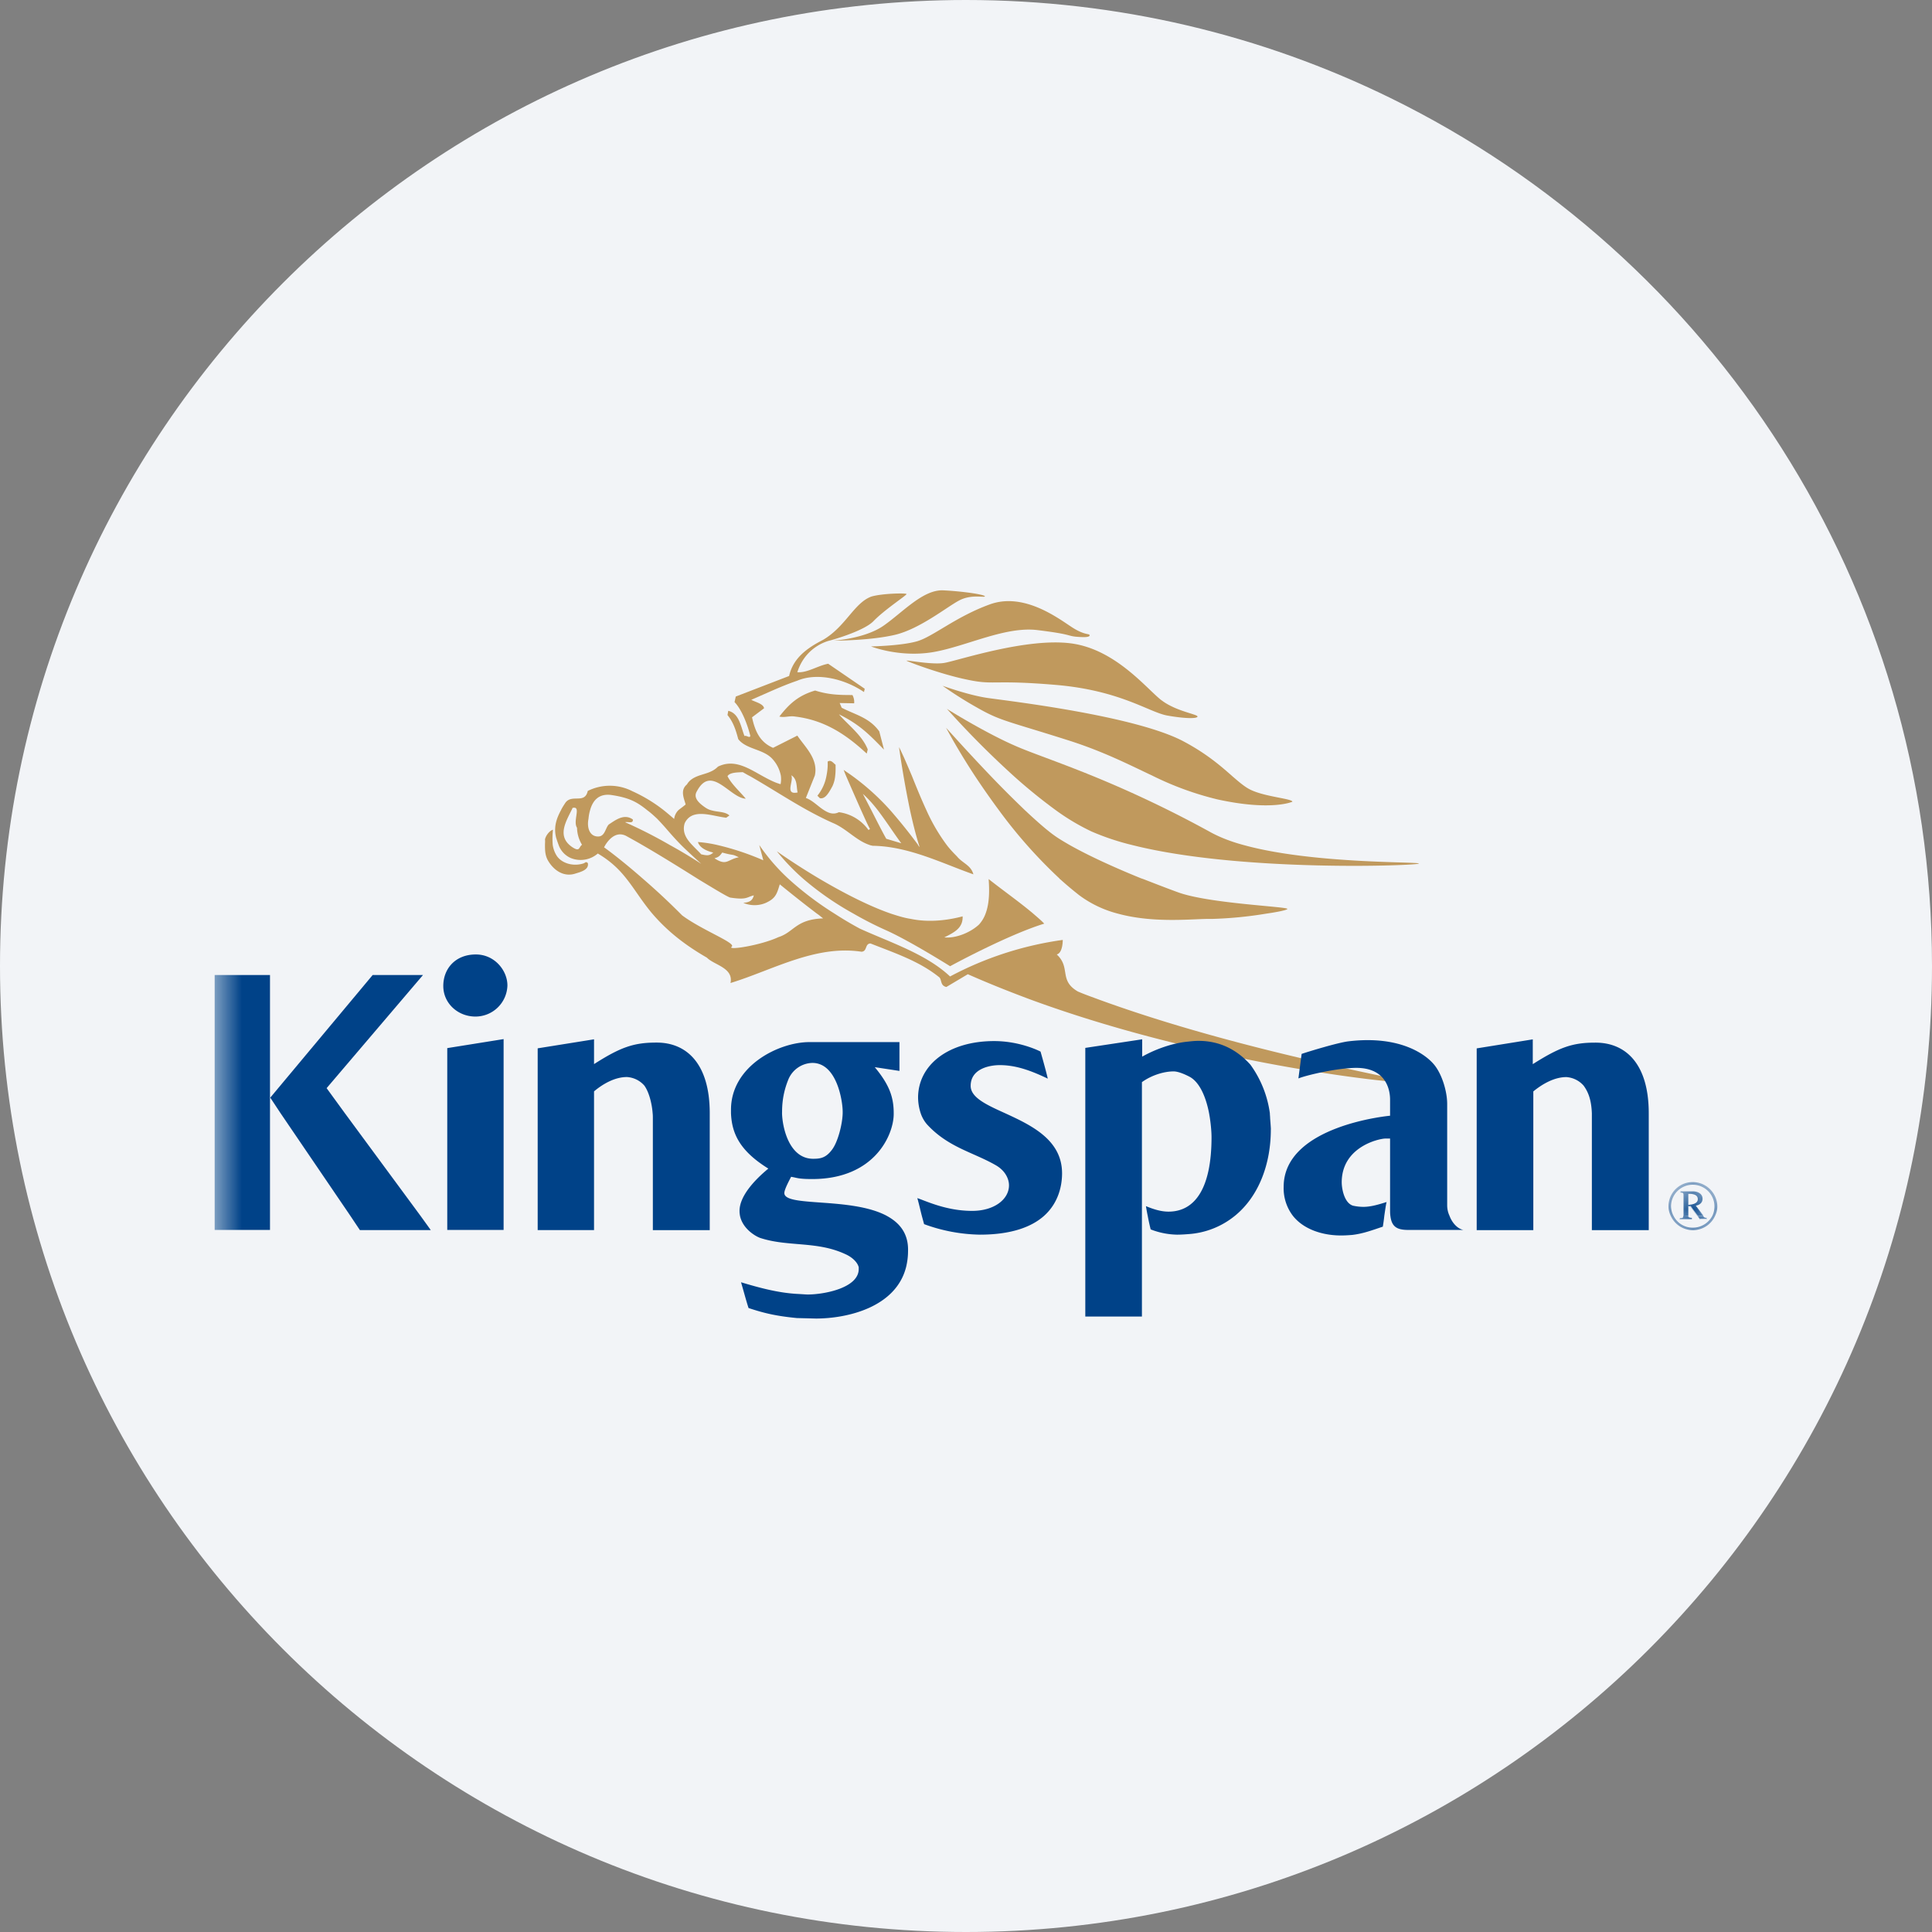 <svg height="36" viewBox="0 0 36 36" width="36" xmlns="http://www.w3.org/2000/svg"><rect x="0" y="0" width="36" height="36" fill="#808080" stroke="none"/><mask id="a" fill="#fff"><path d="M.045 0h.91v1h-.91z" fill-rule="evenodd"/></mask><mask id="b" fill="#fff"><path d="M0 13.569h28V0H0z" fill-rule="evenodd"/></mask><g fill="none" fill-rule="evenodd"><path d="M18 0c2.837 0 5.52.656 7.907 1.825C31.884 4.753 36 10.895 36 18c0 9.942-8.058 18-18 18-9.94 0-18-8.057-18-18C0 8.06 8.06 0 18 0z" fill="#f2f4f7" fill-rule="nonzero"/><path d="m16.472 13.968-.088-.34c-.187-.257-.434-.304-.7-.44l-.038-.088.27.005a.269.269 0 0 0-.032-.154c-.242 0-.443-.004-.695-.084-.317.093-.485.252-.667.485.102.024.186-.018.294 0 .55.066.952.336 1.334.69l.019-.078c-.107-.267-.364-.453-.537-.654.392.192.574.387.84.658M17.574 11c-.374-.014-.743.4-1.102.653-.326.233-.868.28-.947.285.084 0 .705-.005 1.148-.108.476-.112.989-.536 1.213-.648s.466-.042.466-.07c0-.033-.405-.094-.778-.112m2.398.686c-.252-.164-.892-.654-1.526-.425-.63.228-1.055.597-1.35.686-.297.088-.866.098-.866.098s.527.21 1.152.107c.625-.107 1.344-.485 1.95-.411.612.075.55.103.705.122.154.014.266.014.266-.023.004-.042-.08.009-.331-.154m1.675 1.366c-.266-.2-.85-.951-1.685-1.063-.84-.112-2.132.327-2.37.364-.228.037-.695-.056-.7-.042 0 .009.63.252 1.134.354.504.108.462-.004 1.656.098 1.195.103 1.73.509 2.067.57.336.06.565.06.565.018s-.402-.098-.667-.3" fill="#c0995d"/><path d="M14.503 17.463c-.331.154-.966.252-.868.177.084-.07-.546-.303-.924-.583l-.028-.028a12.637 12.637 0 0 0-.685-.639c-.458-.402-.743-.602-.743-.602s.01-.014.024-.042c.056-.089.196-.271.392-.168.084.047.186.102.298.168.323.186.728.438 1.055.644.308.186.546.331.588.336.308.046.298-.01.434-.042-.023.097-.08.13-.196.139a.534.534 0 0 0 .41.005c.192-.084.215-.168.27-.35 0 0 .365.299.692.546.042.028.079.061.116.089-.513.018-.541.257-.835.35m-3.364-1.876c-.16-.004-.205-.177-.173-.331a.781.781 0 0 1 .028-.154c.05-.187.164-.317.392-.289.346.051.49.135.68.289.058.042.113.093.174.149.19.196.233.271.452.495.089.089.21.2.374.35a9.08 9.08 0 0 0-.584-.35 8.891 8.891 0 0 0-.834-.425c.056-.014.153.033.144-.051-.163-.117-.327.014-.448.093-.065.065-.07.229-.205.224m2.319.299c.233.065.163.018.308.088-.215.042-.224.168-.453.019.075-.023.089-.032.145-.107m1.292-1.423a.033.033 0 0 0-.01-.019c.01.005.02.014.029.019.088.079.07.196.093.303-.238.051-.08-.196-.112-.303m1.33.331c.089.079.187.187.28.308.159.21.312.448.434.611l-.28-.084c-.084-.149-.182-.345-.275-.527l-.16-.308m4.41 3.836c-.14-.052-.275-.099-.405-.155-.36-.21-.126-.443-.393-.69.112-.028.112-.257.112-.271a6.305 6.305 0 0 0-2.1.681c-.447-.42-1.115-.634-1.68-.891a6.463 6.463 0 0 1-.465-.275 6.013 6.013 0 0 1-.85-.639 3.677 3.677 0 0 1-.56-.644l.075.284a5.003 5.003 0 0 0-.854-.284 2.392 2.392 0 0 0-.364-.056.163.163 0 0 0 .028.056c.056.079.173.121.257.14-.07.065-.121.056-.224.033-.051-.057-.112-.113-.168-.173-.107-.112-.191-.238-.14-.406.14-.294.513-.131.774-.103l.06-.042c-.083-.074-.21-.061-.325-.093a.346.346 0 0 1-.126-.056c-.117-.08-.23-.182-.155-.303.27-.509.617.13.91.139-.107-.13-.266-.27-.34-.419.042-.07.177-.07.284-.075.042.023.089.052.136.075.359.205.714.438 1.078.639.154.084.307.163.466.233.248.103.429.322.672.406.023.01.047.014.07.019.672.009 1.302.331 1.876.532-.047-.173-.201-.205-.308-.336-.07-.07-.136-.14-.196-.22a3.459 3.459 0 0 1-.374-.644c-.097-.21-.186-.429-.27-.639-.08-.186-.154-.368-.238-.532a18.208 18.208 0 0 0 .204 1.171c.052.239.109.467.165.644.004.015.009.028.013.047a.177.177 0 0 1-.032-.047 9.924 9.924 0 0 0-.518-.644 4.483 4.483 0 0 0-.71-.639c-.051-.037-.102-.07-.153-.107 0 0 .014.042.042.107.06.14.177.406.28.639.065.141.12.271.168.355l-.028.019a.809.809 0 0 0-.551-.332c-.107.052-.196.015-.284-.042-.108-.069-.21-.181-.332-.223l.168-.42c.066-.308-.182-.528-.327-.742l-.452.228c-.247-.107-.336-.312-.392-.569l.224-.168c-.01-.084-.163-.116-.238-.158.294-.126.565-.257.854-.355.382-.163.896-.028 1.246.21l.014-.061-.681-.466c-.197.037-.388.172-.575.158.159-.503.612-.592.612-.592s.62-.168.807-.36c.206-.214.616-.48.616-.504 0-.023-.462-.013-.658.047-.322.121-.476.56-.9.807-.3.154-.556.341-.63.672l-.994.383-.023.103c.13.135.237.401.294.63-.01.051-.08-.019-.108.004-.07-.177-.098-.424-.303-.471l-.014.079c.107.131.154.275.2.448.15.196.476.182.644.378a.642.642 0 0 1 .15.303.475.475 0 0 1-.005.159c-.121-.033-.238-.098-.35-.159-.266-.149-.523-.312-.817-.168-.098.103-.233.126-.354.168-.09.033-.173.075-.224.164-.13.107-.056.256-.024.373-.055.047-.097.075-.13.102a.274.274 0 0 0-.084.168c-.07-.06-.135-.116-.201-.168a2.828 2.828 0 0 0-.578-.349.919.919 0 0 0-.831-.005c-.056.257-.308.042-.425.233-.027.042-.055.084-.074.126h.196a.195.195 0 0 0 .019-.042c.056-.014.074.005.079.042.009.079-.052.243.005.327a.631.631 0 0 0 .093.317c-.061.042-.037.131-.163.056a.487.487 0 0 1-.075-.056c-.21-.191-.056-.443.042-.644h-.196c-.084.154-.14.318-.09.513.015.047.029.089.043.126a.42.42 0 0 0 .229.252.487.487 0 0 0 .504-.084c.238.141.397.294.536.472.155.195.28.41.476.644.22.256.519.536 1.022.825.13.136.499.187.439.472.779-.238 1.58-.714 2.44-.583.112-.005.06-.15.168-.154.448.177.9.326 1.269.62.07.042.019.163.145.191l.4-.238c.379.168.766.322 1.154.467 3.382 1.246 7.04 1.595 7.054 1.549.01-.046-3.065-.56-5.753-1.539" fill="#c0995d"/><path d="M15.562 14.463a.58.58 0 0 1-.051.187c-.061.111-.131.246-.234.223l-.046-.046a.82.82 0 0 0 .168-.365c.018-.088.028-.182.023-.27.061-.042.103.023.149.06-.004 0 .005.098-.009.21m-4.838 1.815c-.21.07-.401-.05-.513-.242-.056-.098-.056-.2-.056-.294 0-.033.005-.066 0-.098.014-.075.089-.168.149-.182a1.484 1.484 0 0 0-.005.28.519.519 0 0 0 .066.191c.084.145.294.215.485.163.065-.014.056-.05.103-.014.027.122-.122.164-.23.196m8.735.934c-.686.21-1.754.793-1.754.793s-.728-.457-1.167-.658a6.621 6.621 0 0 1-.634-.322 5.576 5.576 0 0 1-.924-.639 4.003 4.003 0 0 1-.504-.523s.345.247.812.523c.397.233.881.49 1.316.64.126.041.251.08.368.097.336.07.681.028.966-.047.009.22-.159.3-.341.392.21.02.476-.084.644-.237a.607.607 0 0 0 .126-.21c.075-.2.07-.444.056-.64.252.201.565.42.826.64.08.07.149.126.21.191m4.531-.275c0 .019-.168.056-.392.088a7.426 7.426 0 0 1-1.022.099c-.294-.01-1.05.093-1.75-.1a2.074 2.074 0 0 1-.713-.34 6.707 6.707 0 0 1-.355-.298c-.01-.004-.014-.013-.018-.018a9.073 9.073 0 0 1-1.125-1.269 14.845 14.845 0 0 1-.448-.64c-.322-.49-.513-.854-.537-.896.024.024.392.439.83.896.21.22.435.444.64.64.224.21.425.387.574.489.075.052.163.103.252.155.387.219.89.443 1.339.625l.042.014c.238.093.49.19.662.252.588.205 2.02.26 2.02.303" fill="#c0995d"/><path d="M26.439 16.091c0 .038-3.313.168-5.343-.345a4.648 4.648 0 0 1-.756-.252 4.153 4.153 0 0 1-.653-.387 9.993 9.993 0 0 1-.79-.64 17.028 17.028 0 0 1-1.253-1.259c.042.028.728.452 1.264.685.293.131.788.294 1.473.574a21.16 21.16 0 0 1 2.194 1.05c.168.089.369.168.598.229 1.278.354 3.266.308 3.266.345" fill="#c0995d"/><path d="M24.082 14.939s-.387.177-1.391-.042a5.733 5.733 0 0 1-1.199-.434c-.452-.214-.919-.453-1.554-.658-1.156-.368-1.287-.368-1.707-.606a7.33 7.33 0 0 1-.667-.42c.042.014.504.18.849.228.359.052 2.767.33 3.658.817.425.228.691.462.891.639.136.117.243.21.355.26.275.127.765.16.765.216" fill="#c0995d"/><g fill="#004288"><path d="M.414.425V.22h.023c.07 0 .154.018.154.098C.591.406.479.42.414.425zm.284.21L.694.625.554.439C.624.43.68.383.68.313.68.215.586.173.502.173H.269v.023c.056 0 .056.014.056.066v.363C.32.663.302.672.26.672v.019h.224V.667C.456.667.414.663.414.625V.444h.042l.13.177.047.065h.121V.663C.731.672.712.658.698.635zM.414.425V.22h.023c.07 0 .154.018.154.098C.591.406.479.42.414.425zm.284.21L.694.625.554.439C.624.43.68.383.68.313.68.215.586.173.502.173H.269v.023c.056 0 .056.014.056.066v.363C.32.663.302.672.26.672v.019h.224V.667C.456.667.414.663.414.625V.444h.042l.13.177.047.065h.121V.663C.731.672.712.658.698.635zM.414.425V.22h.023c.07 0 .154.018.154.098C.591.406.479.42.414.425zm.284.21L.694.625.554.439C.624.43.68.383.68.313.68.215.586.173.502.173H.269v.023c.056 0 .056.014.056.066v.363C.32.663.302.672.26.672v.019h.224V.667C.456.667.414.663.414.625V.444h.042l.13.177.047.065h.121V.663C.731.672.712.658.698.635zM.414.425V.22h.023c.07 0 .154.018.154.098C.591.406.479.42.414.425zm.284.21L.694.625.554.439C.624.43.68.383.68.313.68.215.586.173.502.173H.269v.023c.056 0 .056.014.056.066v.363C.32.663.302.672.26.672v.019h.224V.667C.456.667.414.663.414.625V.444h.042l.13.177.047.065h.121V.663C.731.672.712.658.698.635zM.414.425V.22h.023c.07 0 .154.018.154.098C.591.406.479.42.414.425zm.284.21L.694.625.554.439C.624.43.68.383.68.313.68.215.586.173.502.173H.269v.023c.056 0 .056.014.056.066v.363C.32.663.302.672.26.672v.019h.224V.667C.456.667.414.663.414.625V.444h.042l.13.177.047.065h.121V.663C.731.672.712.658.698.635zM.414.425V.22h.023c.07 0 .154.018.154.098C.591.406.479.42.414.425zm.284.21L.694.625.554.439C.624.43.68.383.68.313.68.215.586.173.502.173H.269v.023c.056 0 .056.014.056.066v.363C.32.663.302.672.26.672v.019h.224V.667C.456.667.414.663.414.625V.444h.042l.13.177.047.065h.121V.663C.731.672.712.658.698.635zM.414.425V.22h.023c.07 0 .154.018.154.098C.591.406.479.42.414.425zm.284.21L.694.625.554.439C.624.43.68.383.68.313.68.215.586.173.502.173H.269v.023c.056 0 .056.014.056.066v.363C.32.663.302.672.26.672v.019h.224V.667C.456.667.414.663.414.625V.444h.042l.13.177.047.065h.121V.663C.731.672.712.658.698.635zM.414.425V.22h.023c.07 0 .154.018.154.098C.591.406.479.42.414.425zm.284.21L.694.625.554.439C.624.43.68.383.68.313.68.215.586.173.502.173H.269v.023c.056 0 .056.014.056.066v.363C.32.663.302.672.26.672v.019h.224V.667C.456.667.414.663.414.625V.444h.042l.13.177.047.065h.121V.663C.731.672.712.658.698.635zM.414.425V.22h.023c.07 0 .154.018.154.098C.591.406.479.42.414.425zM.689.63.549.444C.619.434.675.388.675.318.675.22.582.178.498.178H.265v.023C.32.201.32.215.32.266V.63C.316.667.297.677.255.677v.019h.224V.672C.451.672.409.667.409.63V.448h.042l.131.177.046.066H.75V.667C.722.667.703.654.689.63zM.498 0a.45.45 0 0 0-.453.448.4.4 0 0 0 .042.182h.052A.39.39 0 0 1 .092.448a.405.405 0 1 1 .77.182h.051A.4.4 0 0 0 .955.448.46.46 0 0 0 .498 0zM.414.425V.22h.023c.07 0 .154.018.154.098C.591.406.479.42.414.425zm.284.21L.694.625.554.439C.624.43.68.383.68.313.68.215.586.173.502.173H.269v.023c.056 0 .056.014.056.066v.363C.32.663.302.672.26.672v.019h.224V.667C.456.667.414.663.414.625V.444h.042l.13.177.047.065h.121V.663C.731.672.712.658.698.635zM.414.425V.22h.023c.07 0 .154.018.154.098C.591.406.479.42.414.425zm.284.21L.694.625.554.439C.624.43.68.383.68.313.68.215.586.173.502.173H.269v.023c.056 0 .056.014.056.066v.363C.32.663.302.672.26.672v.019h.224V.667C.456.667.414.663.414.625V.444h.042l.13.177.047.065h.121V.663C.731.672.712.658.698.635zM.414.425V.22h.023c.07 0 .154.018.154.098C.591.406.479.42.414.425zm.284.21L.694.625.554.439C.624.43.68.383.68.313.68.215.586.173.502.173H.269v.023c.056 0 .056.014.056.066v.363C.32.663.302.672.26.672v.019h.224V.667C.456.667.414.663.414.625V.444h.042l.13.177.047.065h.121V.663C.731.672.712.658.698.635zM.414.425V.22h.023c.07 0 .154.018.154.098C.591.406.479.42.414.425zm.284.21L.694.625.554.439C.624.43.68.383.68.313.68.215.586.173.502.173H.269v.023c.056 0 .056.014.056.066v.363C.32.663.302.672.26.672v.019h.224V.667C.456.667.414.663.414.625V.444h.042l.13.177.047.065h.121V.663C.731.672.712.658.698.635zM.414.425V.22h.023c.07 0 .154.018.154.098C.591.406.479.42.414.425zm.284.21L.694.625.554.439C.624.43.68.383.68.313.68.215.586.173.502.173H.269v.023c.056 0 .056.014.056.066v.363C.32.663.302.672.26.672v.019h.224V.667C.456.667.414.663.414.625V.444h.042l.13.177.047.065h.121V.663C.731.672.712.658.698.635zM.414.425V.22h.023c.07 0 .154.018.154.098C.591.406.479.42.414.425zm.284.21L.694.625.554.439C.624.43.68.383.68.313.68.215.586.173.502.173H.269v.023c.056 0 .056.014.056.066v.363C.32.663.302.672.26.672v.019h.224V.667C.456.667.414.663.414.625V.444h.042l.13.177.047.065h.121V.663C.731.672.712.658.698.635zM.414.425V.22h.023c.07 0 .154.018.154.098C.591.406.479.42.414.425zm.284.21L.694.625.554.439C.624.43.68.383.68.313.68.215.586.173.502.173H.269v.023c.056 0 .056.014.056.066v.363C.32.663.302.672.26.672v.019h.224V.667C.456.667.414.663.414.625V.444h.042l.13.177.047.065h.121V.663C.731.672.712.658.698.635zM.414.425V.22h.023c.07 0 .154.018.154.098C.591.406.479.42.414.425zm.284.21L.694.625.554.439C.624.43.68.383.68.313.68.215.586.173.502.173H.269v.023c.056 0 .056.014.056.066v.363C.32.663.302.672.26.672v.019h.224V.667C.456.667.414.663.414.625V.444h.042l.13.177.047.065h.121V.663C.731.672.712.658.698.635zM.414.425V.22h.023c.07 0 .154.018.154.098C.591.406.479.42.414.425zm.284.21L.694.625.554.439C.624.43.68.383.68.313.68.215.586.173.502.173H.269v.023c.056 0 .056.014.056.066v.363C.32.663.302.672.26.672v.019h.224V.667C.456.667.414.663.414.625V.444h.042l.13.177.047.065h.121V.663C.731.672.712.658.698.635zM.414.425V.22h.023c.07 0 .154.018.154.098C.591.406.479.42.414.425zm.135.019C.619.434.675.388.675.318.675.22.582.178.498.178H.265v.023C.32.201.32.215.32.266V.63h.089V.453h.042L.582.63h.103zM.862.63a.412.412 0 0 1-.364.22.397.397 0 0 1-.359-.22H.087a.453.453 0 0 0 .826 0zM.414.635.325.63C.32.667.302.677.26.677v.019h.224V.672C.456.672.414.667.414.635zm.284 0L.694.625H.591l.047.066h.121V.667C.731.672.712.658.698.635z" mask="url(#a)" transform="translate(31.045 22.026)"/><path d="M30.722 20.743v2.179h-1.06v-2.179c-.01-.247-.065-.392-.153-.513a.468.468 0 0 0-.322-.16c-.215 0-.434.118-.616.267v2.585h-1.055v-3.387l1.045-.168v.462c.49-.31.733-.401 1.158-.401.574-.005 1.003.396 1.003 1.315m-3.453 2.175h-1.031c-.215 0-.308-.065-.331-.267-.005-.037-.005-.08-.005-.126v-1.31h-.084c-.121 0-.817.153-.817.816 0 .108.042.378.206.434a.905.905 0 0 0 .196.023c.14 0 .28-.042.434-.09-.014.058-.028.16-.042.253a3.65 3.65 0 0 1-.028.206c-.196.065-.364.13-.57.154-.121.01-.181.01-.21.01-.344 0-.695-.113-.895-.365a.846.846 0 0 1-.173-.541c0-1.148 1.983-1.325 1.983-1.325v-.3c0-.115-.028-.592-.63-.592-.331 0-.91.13-1.078.197l.06-.457c.122-.042.673-.21.869-.234.966-.117 1.456.247 1.614.452.14.183.229.49.229.714v1.886c0 .069.014.135.042.195.05.136.149.244.26.267m-3.588-1.871c0 .648-.228 1.25-.671 1.609a1.53 1.53 0 0 1-.868.34c-.121.01-.187.01-.21.01a1.42 1.42 0 0 1-.49-.098 4.237 4.237 0 0 1-.055-.252c-.02-.097-.033-.181-.033-.181.135.055.275.102.42.102.504 0 .802-.453.802-1.385 0-.108-.014-.276-.046-.45-.052-.27-.16-.558-.35-.671-.084-.046-.22-.107-.31-.107-.18 0-.41.07-.591.2v4.368h-1.055v-5.006l1.06-.16v.323c.266-.15.587-.256.854-.28.12-.014.172-.014.196-.014.312 0 .658.102.966.443a2.003 2.003 0 0 1 .363.905c0 .033.005.06.005.094.01.13.014.182.014.21m-3.891.816c0 .238-.07.555-.336.793-.224.2-.598.35-1.195.35a3.15 3.15 0 0 1-1.04-.196l-.042-.154c-.028-.107-.052-.22-.084-.331.177.06.546.238 1.022.238.41 0 .686-.215.686-.476 0-.126-.075-.276-.243-.373-.42-.243-.887-.331-1.283-.761a.608.608 0 0 1-.121-.215.964.964 0 0 1-.047-.284c0-.607.56-1.055 1.418-1.055.495 0 .864.196.864.196s.098.34.135.504c-.322-.154-.597-.252-.896-.252-.168 0-.541.056-.541.387 0 .215.289.35.63.504.49.225 1.073.495 1.073 1.125m-5.217-1.148c0-.256.056-.447.112-.588a.497.497 0 0 1 .453-.321c.457 0 .564.713.564.908v.028c-.004.201-.088.533-.196.677-.116.158-.22.173-.354.173-.448 0-.574-.584-.58-.85zm1.95 1.94c-.662-.354-1.908-.158-1.908-.424 0-.07.098-.247.126-.303.112.018.13.042.392.042 1.17 0 1.52-.83 1.52-1.213v-.014c0-.302-.083-.532-.353-.858l.46.07v-.537h-1.678c-.57 0-1.461.443-1.461 1.26v.065c.015.383.168.705.696 1.032-.276.228-.537.522-.537.789 0 .032.004.064.009.092.052.247.299.388.388.415.518.165 1.049.052 1.577.299.126.056.224.15.247.243v.033c0 .354-.644.475-.952.475-.028 0-.065-.004-.177-.01-.355-.017-.71-.111-1.064-.218.05.168.089.322.14.48.298.099.522.15.9.187l.355.009c.588 0 1.489-.21 1.68-.956a1.27 1.27 0 0 0 .037-.303c.009-.323-.154-.523-.396-.654zm-3.298-1.912v2.179h-1.06V20.84c0-.033 0-.065-.004-.098-.014-.187-.07-.396-.154-.513a.467.467 0 0 0-.326-.16c-.215 0-.435.118-.612.267v2.585h-1.05v-3.387l1.05-.168v.462c.486-.31.733-.401 1.157-.401.57-.005.999.396.999 1.315m-3.77-2.379a.596.596 0 0 1-.597.579c-.322 0-.598-.243-.598-.57 0-.321.224-.587.607-.587.35 0 .588.299.588.578m-.071.999v3.556h-1.05V19.53z"/><path d="M0 11.918h1.031v-4.75H0zm4.027.003H2.706l-.177-.265-1.302-1.914-.191-.289 1.908-2.285h.938L2.086 9.276l.34.467 1.41 1.913z" mask="url(#b)" transform="translate(4 11)"/></g></g></svg>